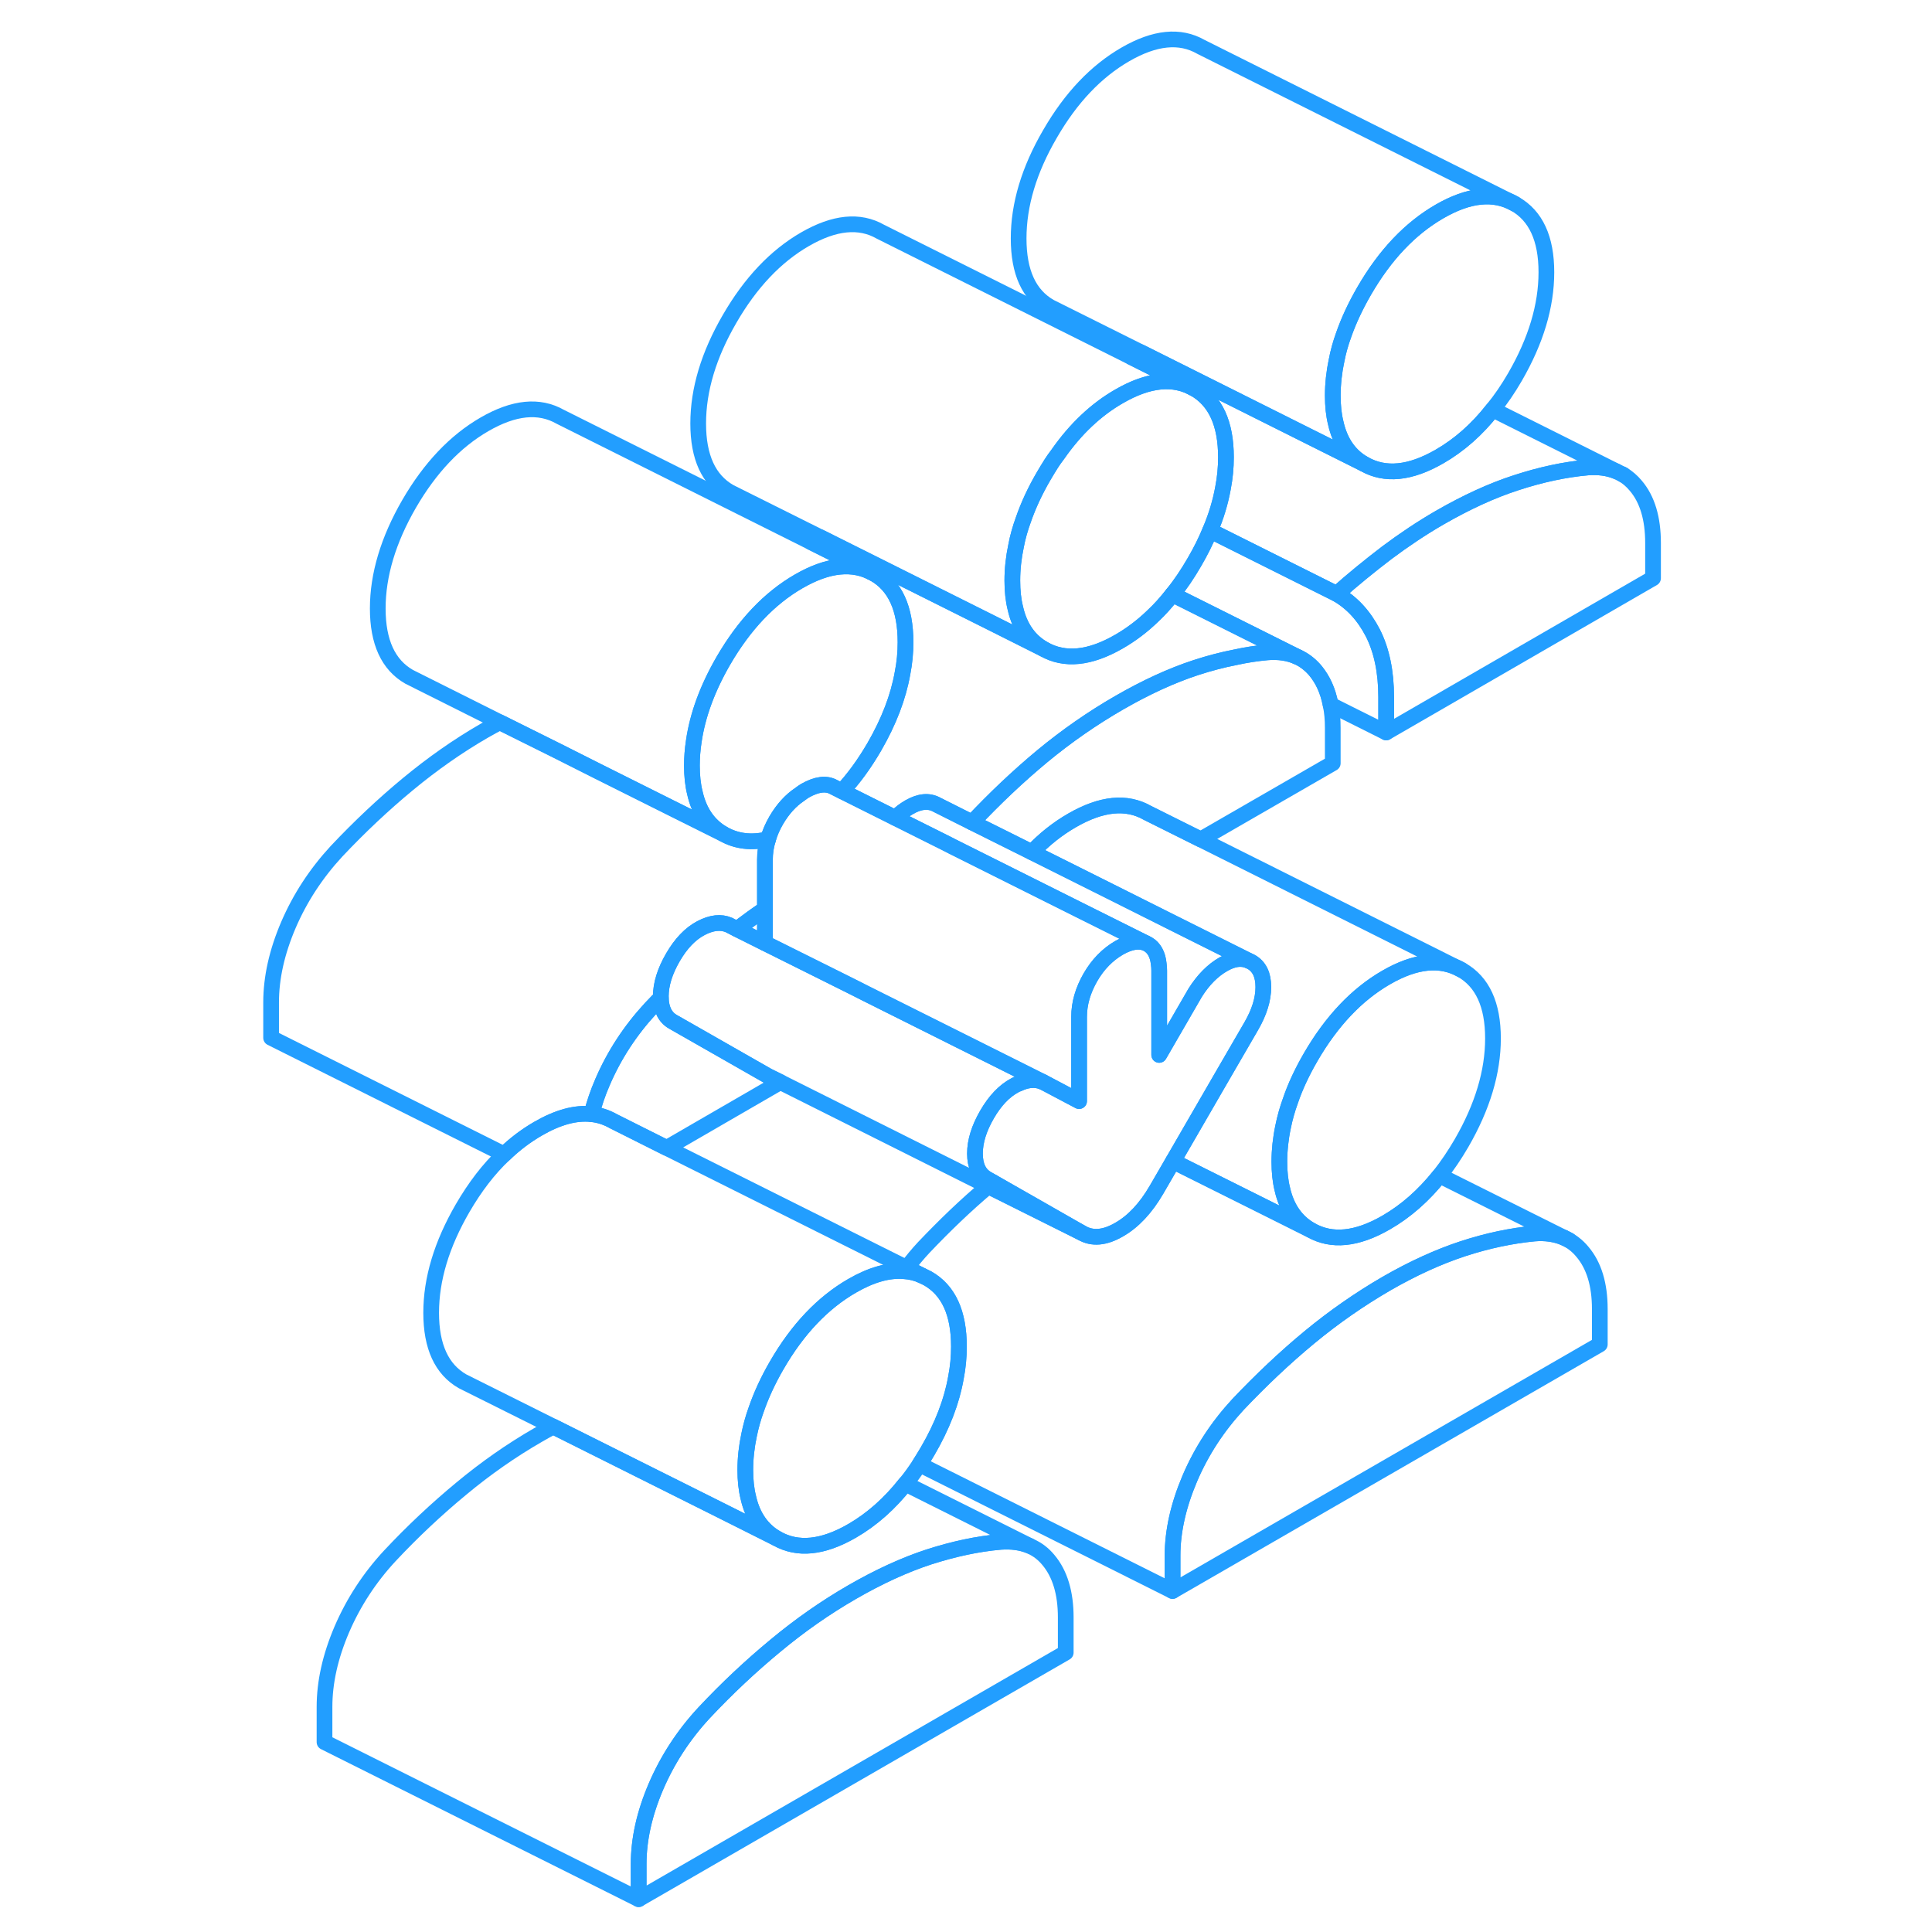 <svg width="48" height="48" viewBox="0 0 93 123" fill="none" xmlns="http://www.w3.org/2000/svg" stroke-width="1px" stroke-linecap="round" stroke-linejoin="round"><path d="M34.09 68.601L33.93 68.521L33.87 68.491L27.84 65.051C27.35 64.771 27.09 64.261 27.07 63.521C26.86 63.741 26.64 63.971 26.42 64.201C25.12 65.611 24.1 67.171 23.36 68.891C23.06 69.581 22.83 70.261 22.66 70.931C23.15 70.981 23.61 71.131 24.05 71.381L27.44 73.081L34.68 68.891L34.09 68.601Z" stroke="#229EFF" stroke-linejoin="round"/><path d="M33.7 57.871V60.041L31.93 59.151C31.99 59.111 32.04 59.061 32.1 59.021C32.63 58.621 33.16 58.231 33.7 57.871Z" stroke="#229EFF" stroke-linejoin="round"/><path d="M65.43 62.841C65.43 63.621 65.17 64.451 64.66 65.331L62.81 68.521L59.68 73.931L58.63 75.741C57.95 76.911 57.16 77.761 56.25 78.281C55.34 78.811 54.55 78.881 53.87 78.491L48.21 75.261L47.84 75.051C47.33 74.761 47.07 74.221 47.07 73.441C47.07 72.661 47.33 71.831 47.84 70.951C48.35 70.071 48.94 69.451 49.62 69.091C49.69 69.051 49.75 69.021 49.82 69.001H49.83C50.1 68.871 50.34 68.801 50.59 68.771C50.88 68.741 51.16 68.781 51.41 68.891L53.7 70.101V64.741C53.7 63.891 53.94 63.061 54.42 62.221C54.9 61.391 55.51 60.771 56.25 60.341C56.92 59.961 57.48 59.861 57.94 60.041L58.08 60.111C58.47 60.341 58.71 60.761 58.77 61.371C58.79 61.501 58.8 61.641 58.8 61.791V67.161L61.09 63.201C61.6 62.391 62.2 61.781 62.88 61.391C63.49 61.041 64.02 60.961 64.49 61.161L64.66 61.241C65.17 61.531 65.43 62.061 65.43 62.841Z" stroke="#229EFF" stroke-linejoin="round"/><path d="M52.85 102.971V105.211L25.66 120.911V118.671C25.66 117.111 26.02 115.471 26.76 113.741C27.5 112.021 28.52 110.451 29.82 109.051C31.29 107.481 32.81 106.061 34.37 104.771C35.92 103.481 37.55 102.341 39.25 101.361C40.95 100.381 42.58 99.631 44.14 99.121C45.7 98.621 47.21 98.291 48.69 98.161C49.39 98.111 50.02 98.191 50.56 98.421L50.62 98.451C51.05 98.641 51.43 98.931 51.75 99.321C52.48 100.191 52.85 101.411 52.85 102.971Z" stroke="#229EFF" stroke-linejoin="round"/><path d="M86.851 83.341V85.591L59.65 101.291V99.041C59.65 97.481 60.02 95.841 60.751 94.121C61.49 92.391 62.511 90.831 63.81 89.421C65.29 87.861 66.801 86.431 68.361 85.141C69.921 83.851 71.55 82.721 73.251 81.731C74.951 80.751 76.581 80.011 78.131 79.501C79.691 78.991 81.21 78.671 82.68 78.531C83.4 78.471 84.031 78.571 84.581 78.801C85.021 79.001 85.41 79.291 85.74 79.691C86.481 80.561 86.851 81.781 86.851 83.341Z" stroke="#229EFF" stroke-linejoin="round"/><path d="M80.05 66.111C80.05 68.251 79.38 70.471 78.05 72.771C77.61 73.531 77.14 74.221 76.65 74.841C75.64 76.111 74.5 77.111 73.25 77.831C71.38 78.911 69.78 79.071 68.45 78.311C67.52 77.781 66.91 76.911 66.64 75.711C66.51 75.191 66.45 74.611 66.45 73.961C66.45 73.231 66.53 72.481 66.69 71.731C66.8 71.181 66.95 70.641 67.15 70.091C67.46 69.171 67.9 68.241 68.45 67.291C69.78 65.001 71.38 63.311 73.25 62.231C75.12 61.151 76.72 60.991 78.05 61.751C79.38 62.511 80.05 63.961 80.05 66.111Z" stroke="#229EFF" stroke-linejoin="round"/><path d="M78.05 61.751C76.72 60.991 75.12 61.151 73.25 62.231C71.38 63.311 69.78 65.001 68.45 67.291C67.9 68.241 67.46 69.171 67.15 70.091C66.95 70.641 66.8 71.181 66.69 71.721C66.53 72.481 66.45 73.231 66.45 73.961C66.45 74.611 66.51 75.191 66.64 75.711C66.91 76.911 67.52 77.781 68.45 78.311L65.07 76.621L59.68 73.931L62.81 68.521L64.66 65.331C65.17 64.451 65.43 63.621 65.43 62.841C65.43 62.061 65.17 61.531 64.66 61.241L64.49 61.161L59.71 58.771L55.7 56.761L50.7 54.261C51.48 53.431 52.33 52.761 53.25 52.231C55.12 51.151 56.72 50.991 58.05 51.751L61.44 53.441L78.05 61.751Z" stroke="#229EFF" stroke-linejoin="round"/><path d="M90.24 34.571V36.811L73.251 46.631V44.381C73.251 42.761 72.96 41.391 72.4 40.291C71.83 39.191 71.071 38.361 70.101 37.811C71.121 36.901 72.191 36.031 73.29 35.191C74.4 34.361 75.51 33.621 76.65 32.961C78.35 31.981 79.981 31.231 81.531 30.731C83.091 30.221 84.611 29.891 86.081 29.761C86.771 29.711 87.38 29.791 87.91 30.011L88.3 30.201C88.611 30.381 88.89 30.621 89.14 30.921C89.88 31.791 90.24 33.011 90.24 34.571Z" stroke="#229EFF" stroke-linejoin="round"/><path d="M83.45 17.331C83.45 19.481 82.78 21.701 81.45 24.001C81.01 24.761 80.54 25.451 80.031 26.071C79.04 27.341 77.9 28.341 76.65 29.061C74.78 30.141 73.181 30.301 71.851 29.541C70.911 29.011 70.311 28.141 70.04 26.931C69.91 26.411 69.851 25.831 69.851 25.181C69.851 24.451 69.931 23.711 70.091 22.961C70.191 22.421 70.341 21.881 70.54 21.331C70.861 20.411 71.301 19.471 71.851 18.521C73.181 16.221 74.78 14.541 76.65 13.461C78.52 12.381 80.12 12.221 81.45 12.981C82.78 13.741 83.45 15.191 83.45 17.331Z" stroke="#229EFF" stroke-linejoin="round"/><path d="M42.73 80.721C42.67 80.791 42.62 80.861 42.58 80.931C42.98 80.961 43.35 81.051 43.7 81.211L42.73 80.721ZM48.21 75.261C48.11 75.351 48.01 75.431 47.92 75.521L53.87 78.491L48.21 75.261Z" stroke="#229EFF" stroke-linejoin="round"/><path d="M33.9 53.431C33.76 53.861 33.7 54.301 33.7 54.741V57.871C33.16 58.231 32.63 58.621 32.1 59.021C32.04 59.061 31.99 59.111 31.93 59.151L31.41 58.891C30.9 58.671 30.3 58.731 29.62 59.091C28.94 59.451 28.35 60.071 27.84 60.951C27.33 61.831 27.07 62.661 27.07 63.441V63.521C26.86 63.741 26.64 63.971 26.42 64.201C25.12 65.611 24.1 67.171 23.36 68.891C23.06 69.581 22.83 70.261 22.66 70.931C21.64 70.821 20.51 71.131 19.25 71.861C18.49 72.301 17.77 72.841 17.1 73.491L2.26 66.071V63.821C2.26 62.261 2.62 60.621 3.36 58.891C4.1 57.171 5.12 55.611 6.42 54.201C7.89 52.641 9.41 51.211 10.97 49.921C12.53 48.631 14.15 47.491 15.85 46.511C16.18 46.321 16.5 46.151 16.82 45.981L20.5 47.811L23.06 49.101L27.66 51.401L31.05 53.091C31.89 53.571 32.84 53.681 33.9 53.431Z" stroke="#229EFF" stroke-linejoin="round"/><path d="M46.05 85.731C46.05 86.381 45.99 87.031 45.86 87.701C45.59 89.231 44.99 90.791 44.05 92.401C43.88 92.691 43.71 92.961 43.54 93.231C43.25 93.671 42.96 94.081 42.64 94.461C41.64 95.731 40.51 96.731 39.25 97.461C37.38 98.541 35.78 98.701 34.45 97.941C33.52 97.411 32.91 96.541 32.64 95.331C32.51 94.811 32.45 94.231 32.45 93.581C32.45 92.851 32.53 92.111 32.69 91.361C32.8 90.821 32.95 90.271 33.15 89.721C33.47 88.801 33.9 87.871 34.45 86.921C35.78 84.621 37.38 82.941 39.25 81.861C40.48 81.151 41.59 80.841 42.58 80.931C42.98 80.961 43.35 81.051 43.7 81.211L44.05 81.381C45.39 82.141 46.05 83.591 46.05 85.731Z" stroke="#229EFF" stroke-linejoin="round"/><path d="M61.05 24.751C59.72 23.991 58.12 24.151 56.25 25.231C54.77 26.081 53.46 27.321 52.34 28.931C52.19 29.121 52.06 29.311 51.93 29.511C51.77 29.761 51.61 30.031 51.45 30.301C50.9 31.241 50.47 32.171 50.15 33.091C49.95 33.641 49.79 34.201 49.69 34.741C49.53 35.491 49.45 36.231 49.45 36.961C49.45 37.611 49.51 38.191 49.64 38.711C49.91 39.921 50.52 40.791 51.45 41.321L48.06 39.621L37.22 34.201L31.45 31.321C30.12 30.561 29.45 29.111 29.45 26.961C29.45 24.811 30.12 22.591 31.45 20.301C32.78 18.001 34.38 16.311 36.25 15.231C38.12 14.151 39.72 13.991 41.05 14.751L61.05 24.751Z" stroke="#229EFF" stroke-linejoin="round"/><path d="M87.91 30.011C87.38 29.791 86.77 29.711 86.08 29.761C84.61 29.891 83.09 30.221 81.53 30.731C79.98 31.231 78.35 31.981 76.65 32.961C75.51 33.621 74.4 34.361 73.29 35.191C72.19 36.031 71.12 36.901 70.1 37.811L62.04 33.781C62.43 32.871 62.7 31.961 62.86 31.081C62.99 30.411 63.05 29.761 63.05 29.111C63.05 26.961 62.38 25.511 61.05 24.751L57.03 22.741C57.23 22.631 57.43 22.521 57.62 22.421L68.45 27.841L71.85 29.541C73.18 30.301 74.78 30.141 76.65 29.061C77.9 28.341 79.04 27.341 80.03 26.071L87.91 30.011Z" stroke="#229EFF" stroke-linejoin="round"/><path d="M69.85 46.351V48.591L61.44 53.441L58.05 51.751C56.72 50.991 55.12 51.151 53.25 52.231C52.33 52.761 51.48 53.431 50.7 54.261L46.89 52.361C48.34 50.821 49.83 49.411 51.36 48.141C52.92 46.851 54.55 45.721 56.25 44.741C57.95 43.761 59.58 43.011 61.14 42.501C62 42.221 62.84 42.001 63.67 41.841C64.35 41.691 65.02 41.591 65.68 41.531C66.4 41.471 67.04 41.571 67.58 41.811L67.75 41.891C68.13 42.091 68.45 42.351 68.74 42.691C69.22 43.271 69.55 43.991 69.71 44.861C69.81 45.311 69.85 45.811 69.85 46.351Z" stroke="#229EFF" stroke-linejoin="round"/><path d="M73.25 44.381V46.631L69.71 44.861C69.55 43.991 69.22 43.271 68.74 42.691C68.45 42.351 68.13 42.091 67.75 41.891L67.58 41.811L59.64 37.841C60.15 37.221 60.61 36.531 61.05 35.771C61.44 35.101 61.77 34.441 62.04 33.781L70.1 37.811C71.07 38.361 71.83 39.191 72.4 40.291C72.96 41.391 73.25 42.761 73.25 44.381Z" stroke="#229EFF" stroke-linejoin="round"/><path d="M63.05 29.111C63.05 29.761 62.99 30.411 62.86 31.081C62.7 31.961 62.43 32.871 62.04 33.781C61.77 34.441 61.44 35.101 61.05 35.771C60.61 36.531 60.15 37.221 59.64 37.841C59.25 38.341 58.84 38.801 58.4 39.211C57.73 39.861 57.01 40.401 56.25 40.841C54.38 41.921 52.78 42.081 51.45 41.321C50.52 40.791 49.91 39.921 49.64 38.711C49.51 38.191 49.45 37.611 49.45 36.961C49.45 36.231 49.53 35.491 49.69 34.741C49.79 34.201 49.95 33.641 50.15 33.091C50.47 32.171 50.9 31.241 51.45 30.301C51.61 30.031 51.77 29.761 51.93 29.511C52.06 29.311 52.19 29.121 52.34 28.931C53.46 27.321 54.77 26.081 56.25 25.231C58.12 24.151 59.72 23.991 61.05 24.751C62.38 25.511 63.05 26.961 63.05 29.111Z" stroke="#229EFF" stroke-linejoin="round"/><path d="M42.65 40.891C42.65 41.541 42.59 42.191 42.46 42.851C42.19 44.381 41.59 45.941 40.66 47.551C40.03 48.631 39.35 49.571 38.6 50.371L38.08 50.111C37.6 49.841 36.99 49.921 36.25 50.341C36.14 50.411 36.03 50.481 35.92 50.571C35.33 50.961 34.83 51.521 34.42 52.221C34.19 52.621 34.01 53.021 33.9 53.431C32.84 53.681 31.89 53.571 31.05 53.091C30.12 52.561 29.51 51.691 29.24 50.481C29.11 49.961 29.05 49.381 29.05 48.741C29.05 48.231 29.09 47.711 29.17 47.191C29.41 45.531 30.04 43.821 31.05 42.071C32.38 39.781 33.98 38.091 35.85 37.011C37.72 35.931 39.32 35.771 40.66 36.531C41.99 37.291 42.65 38.741 42.65 40.891Z" stroke="#229EFF" stroke-linejoin="round"/><path d="M40.66 36.531C39.32 35.771 37.72 35.931 35.85 37.011C33.98 38.091 32.38 39.781 31.05 42.071C30.04 43.821 29.41 45.531 29.17 47.191C29.09 47.711 29.05 48.231 29.05 48.741C29.05 49.381 29.11 49.961 29.24 50.481C29.51 51.691 30.12 52.561 31.05 53.091L27.66 51.401L23.06 49.101L20.5 47.811L16.82 45.981L11.05 43.091C9.72 42.331 9.05 40.881 9.05 38.741C9.05 36.601 9.72 34.371 11.05 32.071C12.38 29.781 13.98 28.091 15.85 27.011C17.72 25.931 19.32 25.771 20.66 26.531L40.66 36.531Z" stroke="#229EFF" stroke-linejoin="round"/><path d="M67.58 41.811C67.04 41.571 66.4 41.471 65.68 41.531C65.02 41.591 64.35 41.691 63.67 41.841C62.84 42.001 62 42.221 61.14 42.501C59.58 43.011 57.95 43.761 56.25 44.741C54.55 45.721 52.92 46.851 51.36 48.141C49.83 49.411 48.34 50.821 46.89 52.361L44.66 51.241C44.15 50.951 43.56 51.001 42.88 51.391C42.57 51.571 42.28 51.791 42 52.071L38.6 50.371C39.35 49.571 40.03 48.631 40.66 47.551C41.59 45.941 42.19 44.381 42.46 42.851C42.59 42.191 42.65 41.541 42.65 40.891C42.65 38.741 41.99 37.291 40.66 36.531L36.64 34.521C36.84 34.411 37.03 34.301 37.22 34.201L48.06 39.621L51.45 41.321C52.78 42.081 54.38 41.921 56.25 40.841C57.01 40.401 57.73 39.861 58.4 39.211C58.84 38.801 59.25 38.341 59.64 37.841L67.58 41.811Z" stroke="#229EFF" stroke-linejoin="round"/><path d="M81.45 12.981C80.12 12.221 78.52 12.381 76.65 13.461C74.78 14.541 73.181 16.221 71.851 18.521C71.301 19.471 70.861 20.411 70.54 21.331C70.341 21.881 70.191 22.421 70.091 22.951C69.931 23.711 69.851 24.451 69.851 25.181C69.851 25.831 69.91 26.411 70.04 26.931C70.311 28.141 70.911 29.011 71.851 29.541L68.45 27.841L57.621 22.421L51.851 19.541C50.511 18.781 49.851 17.331 49.851 15.181C49.851 13.031 50.511 10.821 51.851 8.521C53.181 6.221 54.78 4.541 56.65 3.461C58.52 2.381 60.12 2.221 61.45 2.981L81.45 12.981Z" stroke="#229EFF" stroke-linejoin="round"/><path d="M88.36 30.231L88.3 30.201" stroke="#229EFF" stroke-linejoin="round"/><path d="M84.581 78.801C84.031 78.571 83.4 78.471 82.68 78.531C81.21 78.671 79.691 78.991 78.131 79.501C76.581 80.011 74.951 80.751 73.251 81.731C71.55 82.721 69.921 83.851 68.361 85.141C66.801 86.431 65.29 87.861 63.81 89.421C62.511 90.831 61.49 92.391 60.751 94.121C60.02 95.841 59.65 97.481 59.65 99.041V101.291L43.541 93.231C43.711 92.961 43.88 92.691 44.05 92.401C44.99 90.791 45.591 89.231 45.861 87.701C45.991 87.031 46.05 86.381 46.05 85.731C46.05 83.591 45.391 82.141 44.05 81.381L43.7 81.211L42.73 80.721C43.06 80.271 43.42 79.841 43.81 79.421C45.151 78.011 46.51 76.701 47.92 75.521L53.871 78.491C54.551 78.881 55.34 78.811 56.251 78.281C57.16 77.761 57.951 76.911 58.631 75.741L59.68 73.931L65.071 76.621L68.45 78.311C69.78 79.071 71.38 78.911 73.251 77.831C74.501 77.111 75.64 76.111 76.65 74.841L84.581 78.801Z" stroke="#229EFF" stroke-linejoin="round"/><path d="M84.9 78.961L84.58 78.801" stroke="#229EFF" stroke-linejoin="round"/><path d="M57.94 60.041C57.48 59.861 56.92 59.961 56.25 60.341C55.51 60.771 54.9 61.391 54.42 62.221C53.94 63.061 53.7 63.891 53.7 64.741V70.101L51.41 68.891L51.03 68.701L46.96 66.671L40.09 63.231L39.3 62.831L33.7 60.041V54.741C33.7 54.301 33.76 53.861 33.9 53.431C34.01 53.021 34.19 52.621 34.42 52.221C34.83 51.521 35.33 50.961 35.92 50.571C36.03 50.481 36.14 50.411 36.25 50.341C36.99 49.921 37.6 49.841 38.08 50.111L38.6 50.371L42 52.071L45.32 53.731L45.61 53.881L49.43 55.791L53.69 57.921L57.94 60.041Z" stroke="#229EFF" stroke-linejoin="round"/><path d="M64.49 61.161C64.02 60.961 63.49 61.041 62.88 61.391C62.2 61.781 61.6 62.391 61.09 63.201L58.8 67.161V61.791C58.8 61.641 58.79 61.501 58.77 61.371C58.71 60.761 58.47 60.341 58.08 60.111L57.94 60.041L53.69 57.921L49.43 55.791L45.61 53.881L45.32 53.731L42 52.071C42.28 51.791 42.57 51.571 42.88 51.391C43.56 51.001 44.15 50.951 44.66 51.241L46.89 52.361L50.7 54.261L55.7 56.761L59.71 58.771L64.49 61.161Z" stroke="#229EFF" stroke-linejoin="round"/><path d="M51.41 68.891C51.16 68.781 50.88 68.741 50.59 68.771C50.34 68.801 50.1 68.871 49.83 69.001H49.82C49.75 69.021 49.69 69.051 49.62 69.091C48.94 69.451 48.35 70.071 47.84 70.951C47.33 71.831 47.07 72.661 47.07 73.441C47.07 74.221 47.33 74.761 47.84 75.051L48.21 75.261C48.11 75.351 48.01 75.431 47.92 75.521L34.68 68.891L34.09 68.601L33.93 68.521L33.87 68.491L27.84 65.051C27.35 64.771 27.09 64.261 27.07 63.521V63.441C27.07 62.661 27.33 61.831 27.84 60.951C28.35 60.071 28.94 59.451 29.62 59.091C30.3 58.731 30.9 58.671 31.41 58.891L31.92 59.161L33.69 60.041L39.29 62.831L40.08 63.231L46.95 66.661L51.02 68.701L51.4 68.891H51.41Z" stroke="#229EFF" stroke-linejoin="round"/><path d="M50.56 98.421C50.02 98.191 49.39 98.111 48.69 98.161C47.21 98.291 45.7 98.621 44.14 99.121C42.58 99.631 40.95 100.381 39.25 101.361C37.55 102.341 35.92 103.481 34.37 104.771C32.81 106.061 31.29 107.481 29.82 109.051C28.52 110.451 27.5 112.021 26.76 113.741C26.02 115.471 25.66 117.111 25.66 118.671V120.911L5.66 110.911V108.671C5.66 107.111 6.02 105.471 6.76 103.741C7.5 102.021 8.52 100.451 9.82 99.051C11.29 97.481 12.81 96.061 14.37 94.771C15.92 93.481 17.55 92.341 19.25 91.361C19.58 91.171 19.9 90.991 20.22 90.821L31.06 96.241L34.45 97.941C35.78 98.701 37.38 98.541 39.25 97.461C40.51 96.731 41.64 95.731 42.64 94.461L50.56 98.421Z" stroke="#229EFF" stroke-linejoin="round"/><path d="M42.73 80.721C42.67 80.791 42.62 80.861 42.58 80.931C41.59 80.841 40.48 81.151 39.25 81.861C37.38 82.941 35.78 84.621 34.45 86.921C33.9 87.871 33.47 88.801 33.15 89.721C32.95 90.271 32.8 90.821 32.69 91.361C32.53 92.111 32.45 92.851 32.45 93.581C32.45 94.231 32.51 94.811 32.64 95.331C32.91 96.541 33.52 97.411 34.45 97.941L31.06 96.241L20.22 90.821L14.45 87.941C13.12 87.181 12.45 85.731 12.45 83.581C12.45 81.431 13.12 79.221 14.45 76.921C15.24 75.561 16.12 74.411 17.1 73.491C17.77 72.841 18.49 72.301 19.25 71.861C20.51 71.131 21.64 70.821 22.66 70.931C23.15 70.981 23.61 71.131 24.05 71.381L27.44 73.081L42.73 80.721Z" stroke="#229EFF" stroke-linejoin="round"/></svg>